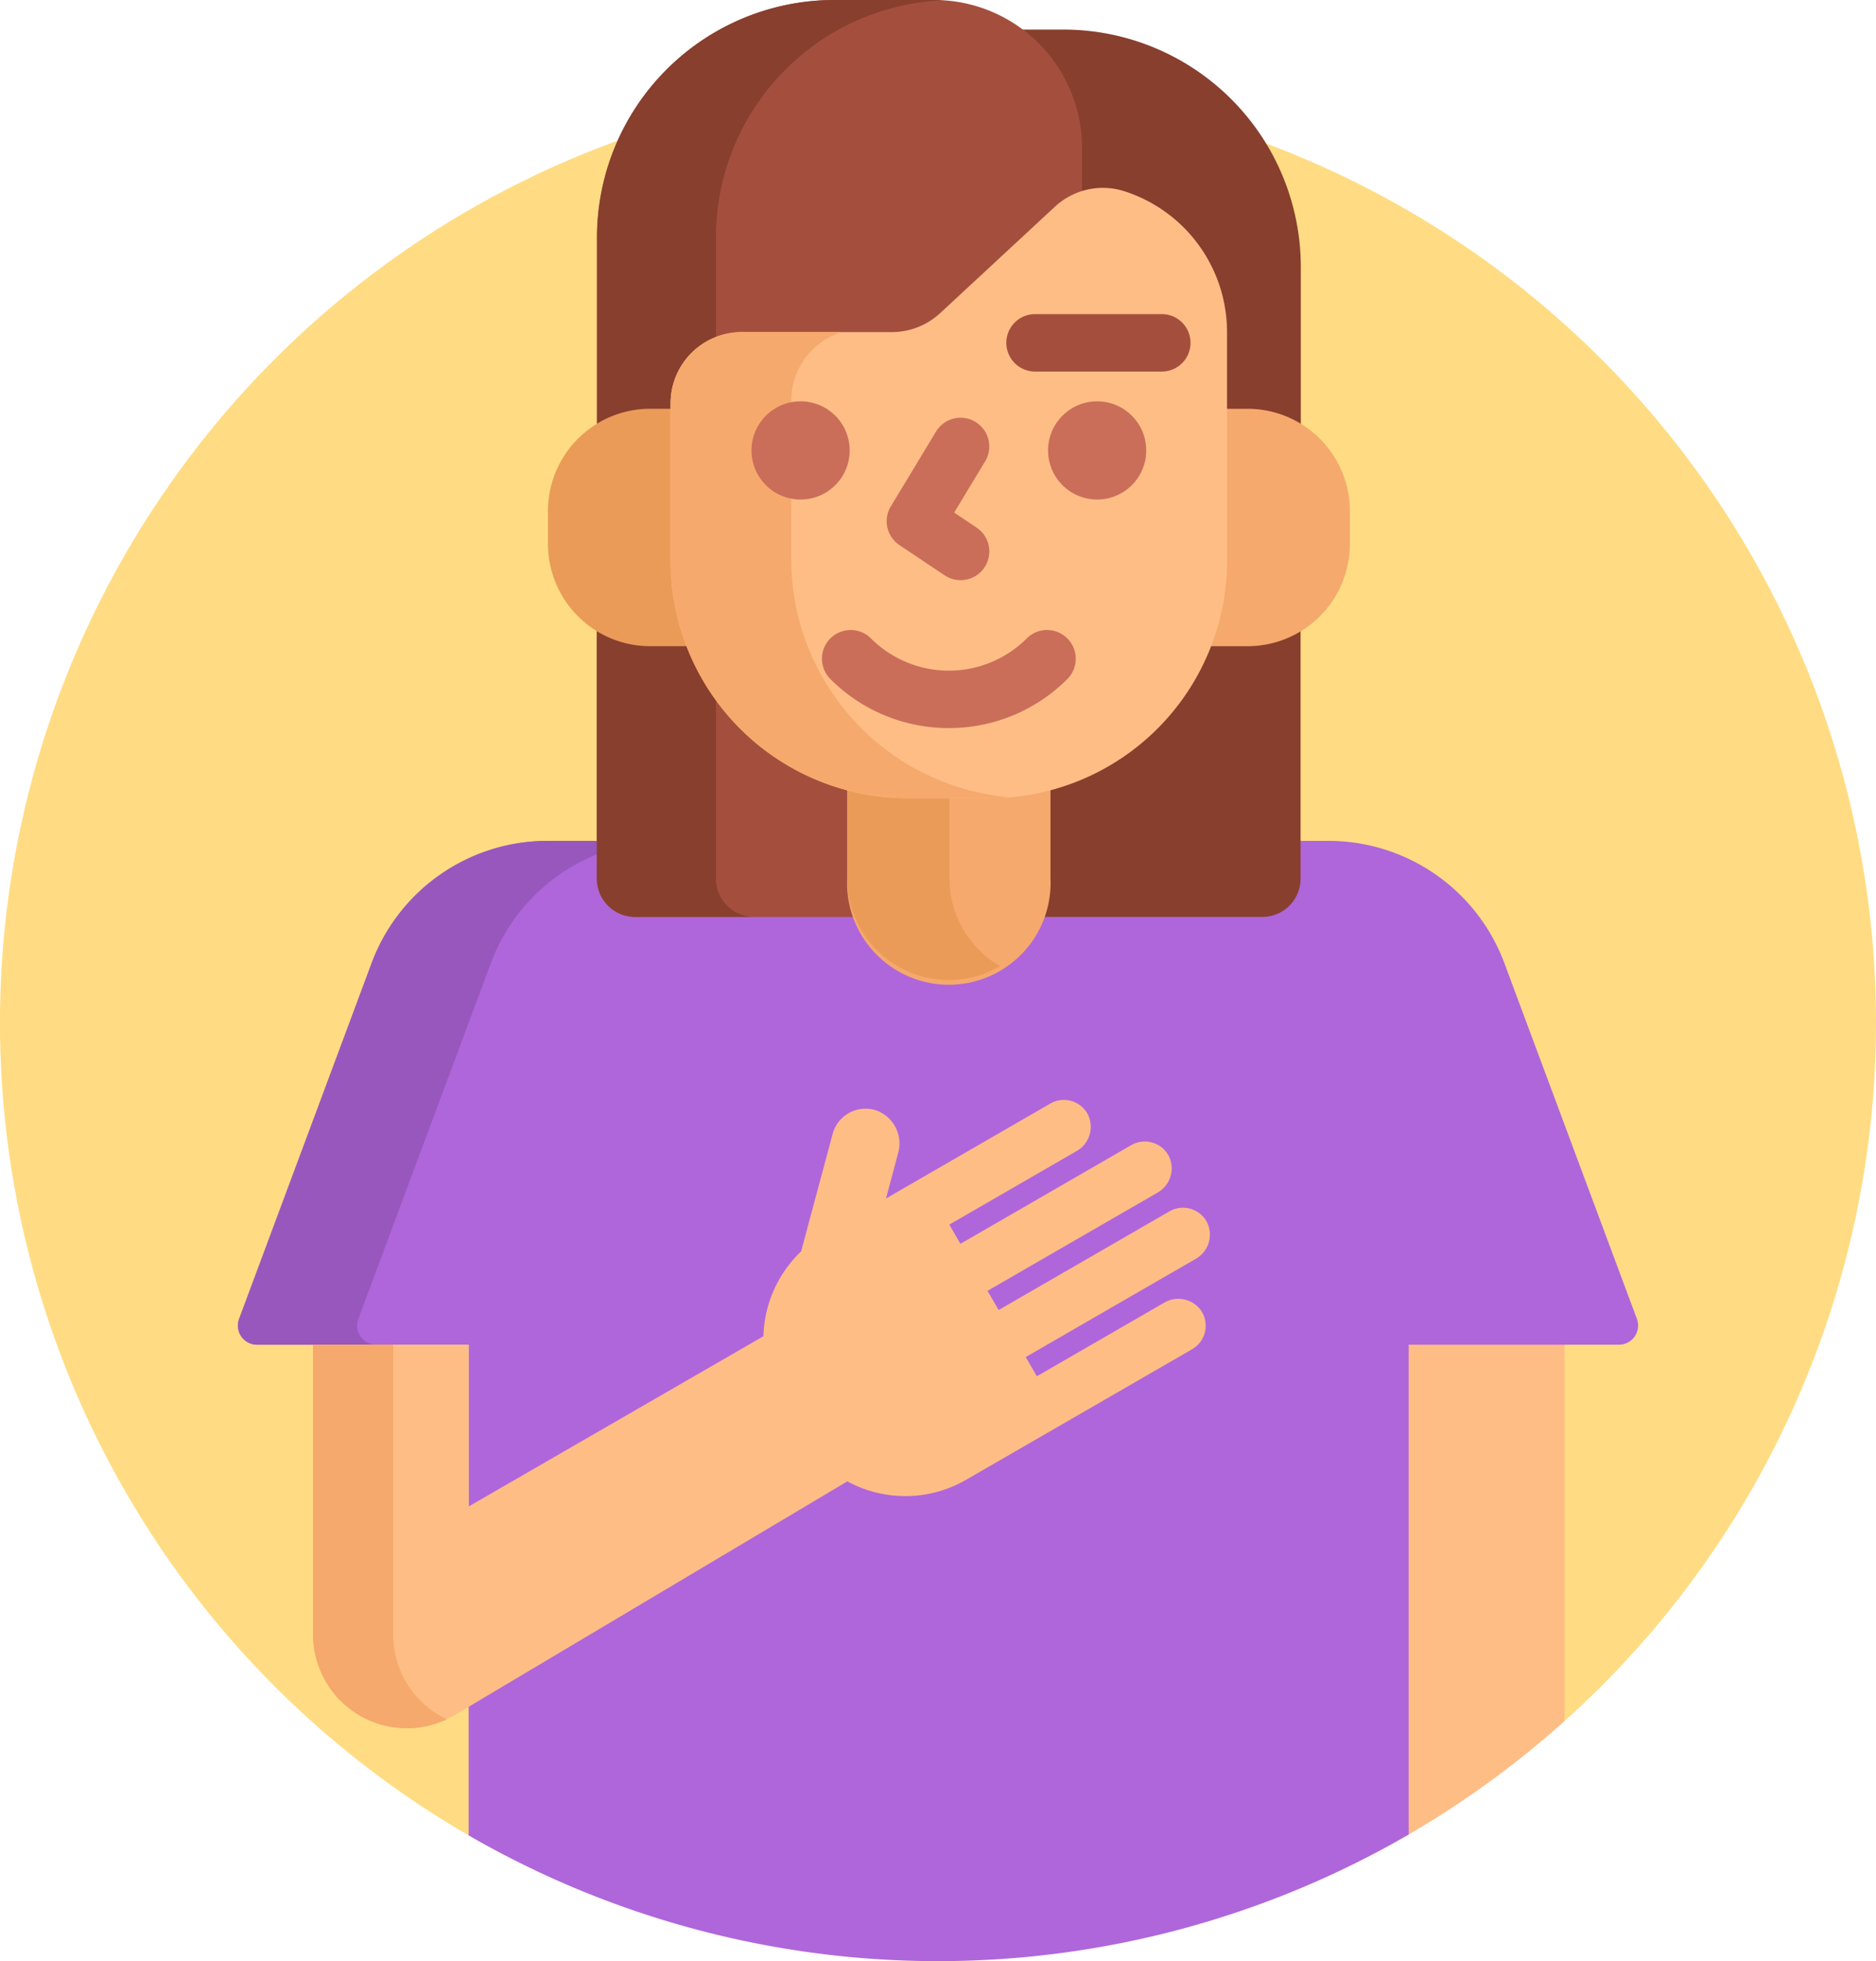 <svg xmlns="http://www.w3.org/2000/svg" width="77.429" height="80.906" viewBox="0 0 77.429 80.906">
  <g id="lenguaje-de-senas" transform="translate(-11)">
    <path id="Trazado_690669" data-name="Trazado 690669" d="M49.715,22A38.718,38.718,0,0,0,30.343,94.24l.158-.091V73.84H21.61a.632.632,0,0,1-.592-.853l5.47-14.678a7.621,7.621,0,0,1,7.11-4.938H65.831a7.621,7.621,0,0,1,7.11,4.938l5.47,14.678a.632.632,0,0,1-.592.853H75.414V89.456l.158.07A38.713,38.713,0,0,0,49.715,22Z" transform="translate(0 -18.524)" fill="#ffdc83"/>
    <g id="Grupo_895340" data-name="Grupo 895340" transform="translate(20.819 0)">
      <path id="Trazado_690670" data-name="Trazado 690670" d="M377.98,350.062v20.45a38.851,38.851,0,0,0,6.582-4.764V350.062Z" transform="translate(-329.809 -294.746)" fill="#ffbd86"/>
      <path id="Trazado_690671" data-name="Trazado 690671" d="M130.88,239.246l-5.47-14.678a7.746,7.746,0,0,0-7.259-5.041H85.919a7.746,7.746,0,0,0-7.259,5.041l-5.47,14.678a.79.79,0,0,0,.74,1.066h8.733v20.242a38.751,38.751,0,0,0,38.8-.036V240.312h8.671A.79.79,0,0,0,130.88,239.246Z" transform="translate(-73.139 -184.838)" fill="#af66da"/>
      <path id="Trazado_690672" data-name="Trazado 690672" d="M87.959,219.526H85.918a7.746,7.746,0,0,0-7.259,5.041l-5.47,14.678a.79.79,0,0,0,.74,1.066H78.85a.79.79,0,0,1-.74-1.066l5.47-14.678a7.745,7.745,0,0,1,4.379-4.486v-.555Z" transform="translate(-73.139 -184.837)" fill="#9857bd"/>
      <g id="Grupo_895337" data-name="Grupo 895337" transform="translate(12.794)">
        <g id="Grupo_895325" data-name="Grupo 895325" transform="translate(2.026)">
          <g id="Grupo_895321" data-name="Grupo 895321" transform="translate(17.298 1.221)">
            <path id="Trazado_690673" data-name="Trazado 690673" d="M278.952,12.606v2.006a2.745,2.745,0,0,1,1.03-.2,2.658,2.658,0,0,1,.8.122,5.919,5.919,0,0,1,4.164,5.673v3.317h1a4.039,4.039,0,0,1,2.2.647V17.523a9.8,9.8,0,0,0-9.8-9.8h-1.947A5.941,5.941,0,0,1,278.952,12.606Z" transform="translate(-276.394 -7.724)" fill="#883f2e"/>
            <path id="Trazado_690674" data-name="Trazado 690674" d="M290.914,164.231H289.3a9.681,9.681,0,0,1-6.679,5.982v3.752a4.015,4.015,0,0,1-.329,1.595h9.234a1.58,1.58,0,0,0,1.58-1.58v-10.4A4.04,4.04,0,0,1,290.914,164.231Z" transform="translate(-281.363 -138.955)" fill="#883f2e"/>
          </g>
          <g id="Grupo_895323" data-name="Grupo 895323" transform="translate(0 0)">
            <path id="Trazado_690675" data-name="Trazado 690675" d="M169.122,17.018h1v-.377a2.785,2.785,0,0,1,2.782-2.782H179.1a3.089,3.089,0,0,0,2.106-.826l4.721-4.378a2.809,2.809,0,0,1,1.018-.6V6.1a6.1,6.1,0,0,0-6.1-6.1h-4.113a9.8,9.8,0,0,0-9.8,9.8v7.865A4.039,4.039,0,0,1,169.122,17.018Z" transform="translate(-166.927 0)" fill="#a44f3e"/>
            <g id="Grupo_895322" data-name="Grupo 895322" transform="translate(0 25.849)">
              <path id="Trazado_690676" data-name="Trazado 690676" d="M177.412,173.964v-3.753a9.681,9.681,0,0,1-6.679-5.982h-1.61a4.037,4.037,0,0,1-2.2-.647v10.4a1.58,1.58,0,0,0,1.58,1.58h9.234A4.014,4.014,0,0,1,177.412,173.964Z" transform="translate(-166.927 -163.583)" fill="#a44f3e"/>
            </g>
          </g>
          <g id="Grupo_895324" data-name="Grupo 895324">
            <path id="Trazado_690677" data-name="Trazado 690677" d="M169.122,16.86h.844v-.219a2.938,2.938,0,0,1,1.871-2.736V9.8A9.8,9.8,0,0,1,181.2.011C181.077,0,180.959,0,180.839,0h-4.113a9.8,9.8,0,0,0-9.8,9.8v7.676A4.2,4.2,0,0,1,169.122,16.86Z" transform="translate(-166.927 0)" fill="#883f2e"/>
            <path id="Trazado_690678" data-name="Trazado 690678" d="M171.837,174.99v-7.36a9.782,9.782,0,0,1-1.215-2.231h-1.5a4.2,4.2,0,0,1-2.2-.615V174.99a1.58,1.58,0,0,0,1.58,1.58h4.91A1.58,1.58,0,0,1,171.837,174.99Z" transform="translate(-166.927 -138.745)" fill="#883f2e"/>
          </g>
        </g>
        <path id="Trazado_690679" data-name="Trazado 690679" d="M238.157,205.6H234.79a9.619,9.619,0,0,1-2.512-.334v3.794a4.2,4.2,0,1,0,8.391,0v-3.794a9.62,9.62,0,0,1-2.512.334Z" transform="translate(-219.925 -172.83)" fill="#f6a96c"/>
        <path id="Trazado_690680" data-name="Trazado 690680" d="M236.5,209.943v-3.3h-1.71a9.8,9.8,0,0,1-2.512-.326v3.629a4.195,4.195,0,0,0,6.307,3.625,4.193,4.193,0,0,1-2.084-3.625Z" transform="translate(-219.926 -173.713)" fill="#ea9b58"/>
        <g id="Grupo_895326" data-name="Grupo 895326" transform="translate(0 16.86)">
          <path id="Trazado_690681" data-name="Trazado 690681" d="M159.328,112.965V106.7h-1a4.221,4.221,0,0,0-4.221,4.221v1.351a4.221,4.221,0,0,0,4.221,4.221H160A9.586,9.586,0,0,1,159.328,112.965Z" transform="translate(-154.104 -106.696)" fill="#ea9b58"/>
          <path id="Trazado_690682" data-name="Trazado 690682" d="M327.925,106.7h-1v6.269a9.588,9.588,0,0,1-.67,3.525h1.673a4.221,4.221,0,0,0,4.221-4.221v-1.351A4.221,4.221,0,0,0,327.925,106.7Z" transform="translate(-299.049 -106.696)" fill="#f6a96c"/>
        </g>
        <g id="Grupo_895327" data-name="Grupo 895327" transform="translate(5.066 7.748)">
          <path id="Trazado_690683" data-name="Trazado 690683" d="M202.012,49.825a2.912,2.912,0,0,1,2.841-.662,6.105,6.105,0,0,1,4.275,5.824v9.428a9.8,9.8,0,0,1-9.8,9.8h-3.367a9.8,9.8,0,0,1-9.8-9.8V57.926a2.94,2.94,0,0,1,2.94-2.94h6.189a2.94,2.94,0,0,0,2-.784Z" transform="translate(-186.163 -49.034)" fill="#ffbd86"/>
        </g>
        <g id="Grupo_895328" data-name="Grupo 895328" transform="translate(5.066 13.701)">
          <path id="Trazado_690684" data-name="Trazado 690684" d="M191.141,96.065V89.533a2.961,2.961,0,0,1,2.083-2.828H189.1a2.94,2.94,0,0,0-2.94,2.94v6.488a9.8,9.8,0,0,0,9.8,9.8h3.367c.283,0,.562-.015.838-.038A9.866,9.866,0,0,1,191.141,96.065Z" transform="translate(-186.162 -86.705)" fill="#f6a96c"/>
        </g>
        <g id="Grupo_895334" data-name="Grupo 895334" transform="translate(8.404 16.556)">
          <g id="Grupo_895329" data-name="Grupo 895329" transform="translate(5.58 0.679)">
            <path id="Trazado_690685" data-name="Trazado 690685" d="M245.648,115.772a1.185,1.185,0,0,0,.66-2.171l-.923-.617,1.278-2.114a1.185,1.185,0,0,0-2.028-1.227l-1.864,3.083a1.185,1.185,0,0,0,.356,1.6l1.864,1.246A1.18,1.18,0,0,0,245.648,115.772Z" transform="translate(-242.6 -109.073)" fill="#ca6e59"/>
          </g>
          <g id="Grupo_895332" data-name="Grupo 895332">
            <g id="Grupo_895330" data-name="Grupo 895330" transform="translate(12.24)">
              <circle id="Elipse_4761" data-name="Elipse 4761" cx="2.026" cy="2.026" r="2.026" fill="#ca6e59"/>
            </g>
            <g id="Grupo_895331" data-name="Grupo 895331">
              <circle id="Elipse_4762" data-name="Elipse 4762" cx="2.026" cy="2.026" r="2.026" fill="#ca6e59"/>
            </g>
          </g>
          <g id="Grupo_895333" data-name="Grupo 895333" transform="translate(2.908 9.434)">
            <path id="Trazado_690686" data-name="Trazado 690686" d="M230.928,168.52a6.9,6.9,0,0,1-4.891-2.023,1.185,1.185,0,0,1,1.676-1.676,4.551,4.551,0,0,0,6.429,0,1.185,1.185,0,0,1,1.676,1.676A6.9,6.9,0,0,1,230.928,168.52Z" transform="translate(-225.69 -164.474)" fill="#ca6e59"/>
          </g>
        </g>
        <g id="Grupo_895336" data-name="Grupo 895336" transform="translate(18.922 12.958)">
          <g id="Grupo_895335" data-name="Grupo 895335">
            <path id="Trazado_690687" data-name="Trazado 690687" d="M280.267,84.37h-5.232a1.185,1.185,0,0,1,0-2.37h5.232a1.185,1.185,0,0,1,0,2.37Z" transform="translate(-273.85 -82)" fill="#a44f3e"/>
          </g>
        </g>
      </g>
      <g id="Grupo_895338" data-name="Grupo 895338" transform="translate(3.1 45.377)">
        <path id="Trazado_690688" data-name="Trazado 690688" d="M127.878,295.53l-5.246,3.029-.458-.793,7.01-4.047a1.15,1.15,0,0,0,.467-1.523,1.12,1.12,0,0,0-1.546-.44l-7.05,4.071-.458-.793,7.01-4.047a1.15,1.15,0,0,0,.467-1.523,1.119,1.119,0,0,0-1.546-.44l-7.05,4.071-.458-.793,5.247-3.03a1.15,1.15,0,0,0,.467-1.523,1.119,1.119,0,0,0-1.546-.44l-6.781,3.915.5-1.874a1.447,1.447,0,0,0-.938-1.77,1.408,1.408,0,0,0-1.766.984l-1.3,4.843a5.023,5.023,0,0,0-1.556,3.5l-12.17,7.026v-6.678H92.757v11.95a3.873,3.873,0,0,0,5.854,3.328l16.2-9.639a5.012,5.012,0,0,0,4.9-.064l9.331-5.387a1.12,1.12,0,0,0,.35-1.622A1.152,1.152,0,0,0,127.878,295.53Z" transform="translate(-92.757 -287.16)" fill="#ffbd86"/>
      </g>
      <g id="Grupo_895339" data-name="Grupo 895339" transform="translate(3.1 55.475)">
        <path id="Trazado_690689" data-name="Trazado 690689" d="M96.069,363.013v-11.95H92.757v11.95a3.873,3.873,0,0,0,5.529,3.5A3.843,3.843,0,0,1,96.069,363.013Z" transform="translate(-92.757 -351.063)" fill="#f6a96c"/>
      </g>
    </g>
  </g>
</svg>
